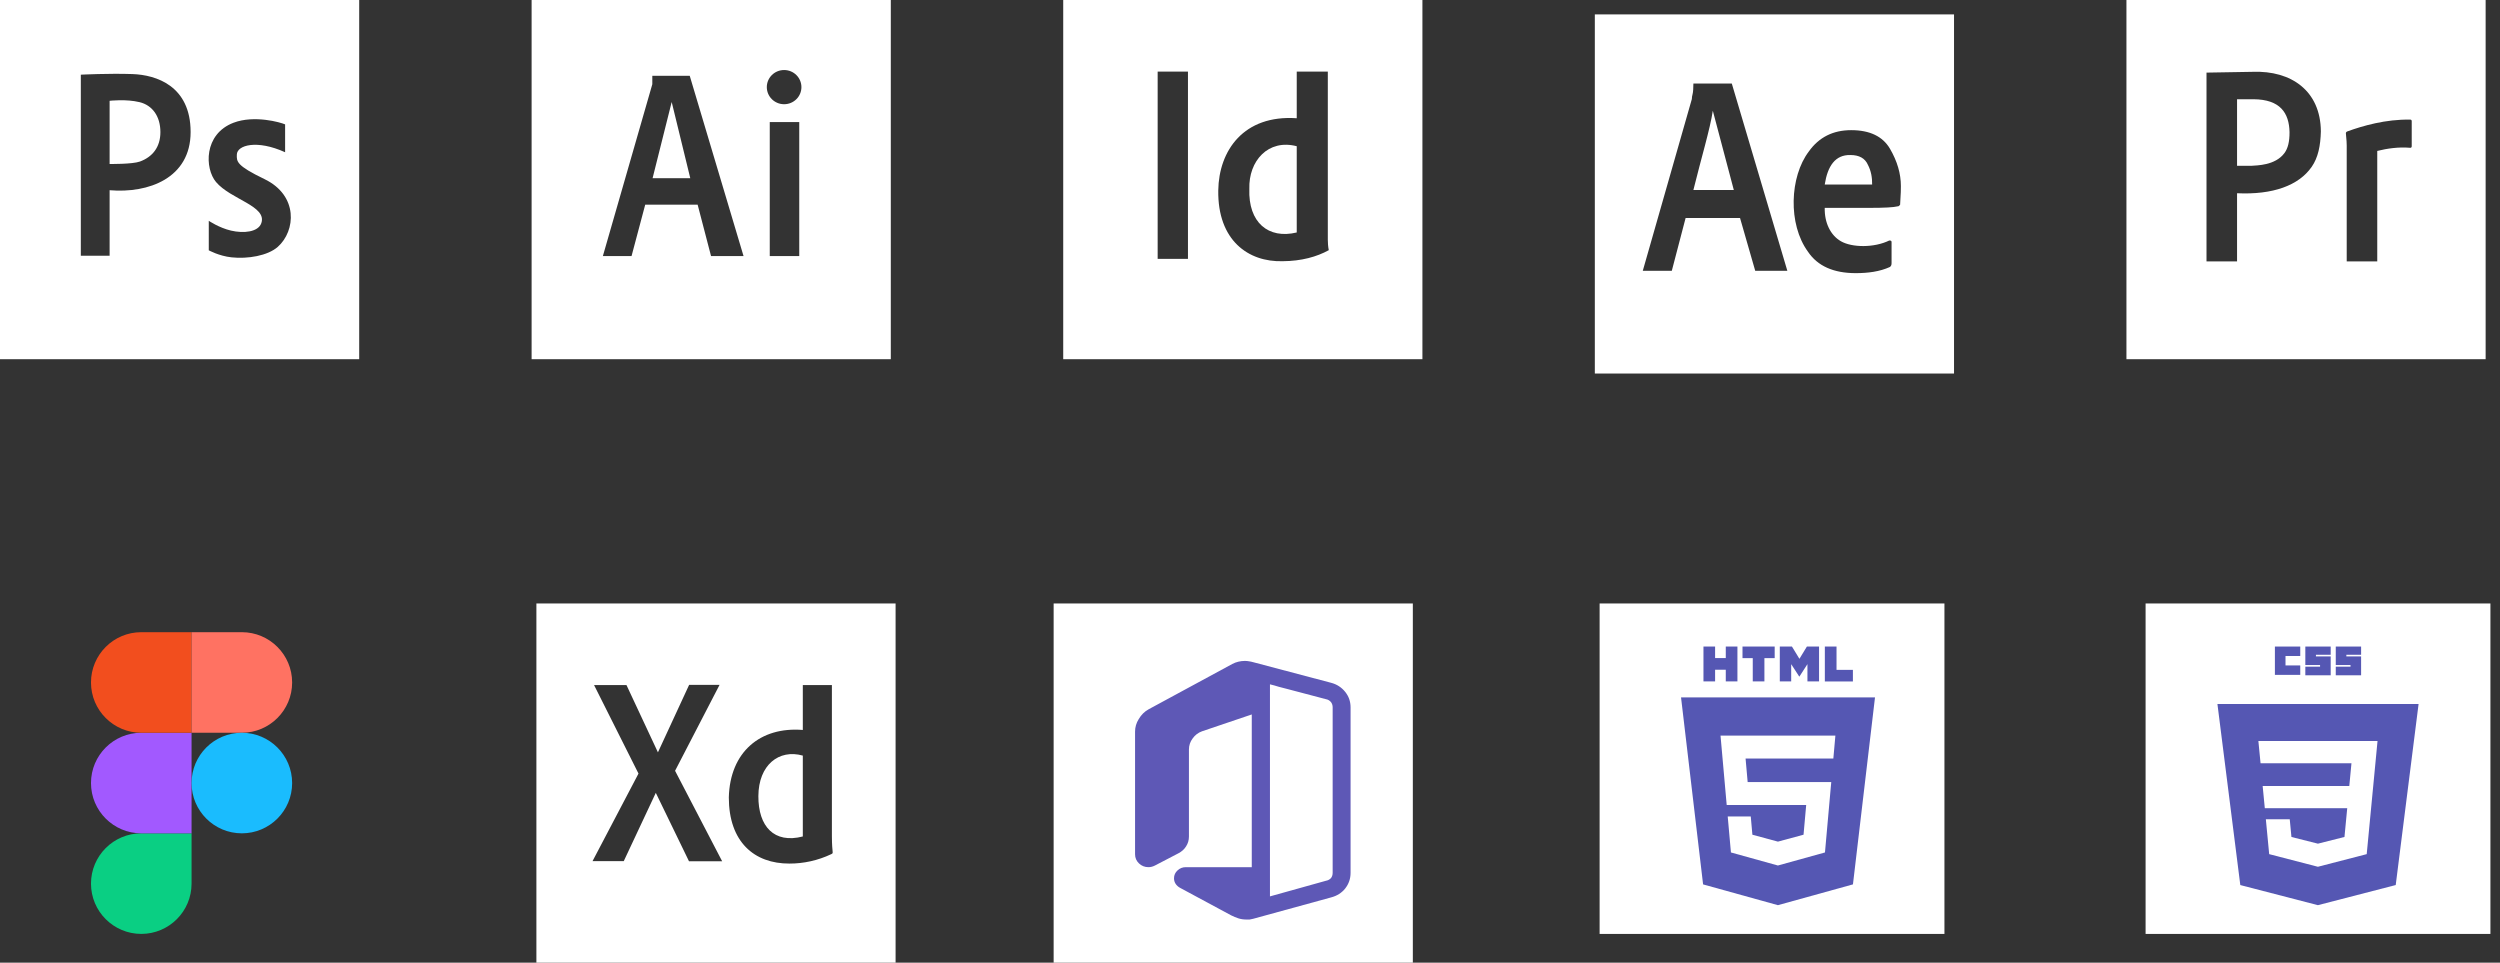 <svg width="174" height="67" viewBox="0 0 174 67" fill="none" xmlns="http://www.w3.org/2000/svg">
<rect x="0" y="0" width="174" height="67" fill="#333333" stroke="none"/>
<rect x="73.333" y="42" width="25" height="25" fill="white"/>
<path d="M94 49.231V60.751C94 61.153 93.877 61.513 93.632 61.831C93.386 62.143 93.055 62.353 92.64 62.461L87.227 63.946C87.152 63.964 87.067 63.982 86.972 64H86.764C86.557 64 86.368 63.973 86.198 63.919C86.028 63.865 85.855 63.793 85.678 63.703L82.136 61.795C82.004 61.723 81.9 61.63 81.824 61.516C81.749 61.402 81.711 61.273 81.711 61.129C81.711 60.913 81.793 60.73 81.957 60.58C82.114 60.43 82.306 60.355 82.533 60.355H87.123V49.726L83.666 50.896C83.395 50.992 83.175 51.16 83.005 51.4C82.835 51.628 82.75 51.883 82.75 52.165V58.222C82.75 58.474 82.684 58.702 82.552 58.906C82.426 59.11 82.246 59.272 82.013 59.392L80.388 60.238C80.237 60.316 80.086 60.355 79.935 60.355C79.677 60.355 79.457 60.268 79.274 60.094C79.091 59.92 79 59.707 79 59.455V50.923C79 50.611 79.085 50.32 79.255 50.05C79.431 49.75 79.661 49.522 79.945 49.366L85.763 46.216C85.895 46.144 86.037 46.09 86.188 46.054C86.339 46.018 86.491 46 86.642 46C86.749 46 86.846 46.009 86.934 46.027C87.023 46.039 87.12 46.06 87.227 46.09L92.64 47.521C92.848 47.575 93.033 47.656 93.197 47.764C93.361 47.872 93.502 48.001 93.622 48.151C93.748 48.307 93.843 48.475 93.906 48.655C93.969 48.841 94 49.033 94 49.231M92.753 60.751V49.231C92.753 49.093 92.715 48.973 92.64 48.871C92.545 48.757 92.429 48.688 92.29 48.664L89.627 47.962C89.431 47.908 89.224 47.854 89.003 47.8C88.795 47.734 88.591 47.677 88.389 47.629V62.389L92.29 61.3C92.429 61.276 92.545 61.213 92.64 61.111C92.715 61.009 92.753 60.889 92.753 60.751Z" fill="#5E58B6"/>
<g clip-path="url(#clip0_109_569)">
<rect x="111.333" y="42" width="25" height="25" fill="white"/>
<path d="M118.56 45H119.371V45.802H120.114V45H120.925V47.427H120.114V46.615H119.371V47.427H118.561V45H118.56ZM121.992 45.805H121.278V45H123.518V45.805H122.803V47.427H121.992V45.805V45.805ZM123.874 45H124.72L125.24 45.853L125.76 45H126.606V47.427H125.798V46.224L125.24 47.087H125.226L124.667 46.225V47.427H123.874V45V45ZM127.009 45H127.822V46.625H128.962V47.428H127.009V45V45Z" fill="#5557B3"/>
<path fill-rule="evenodd" clip-rule="evenodd" d="M118.535 61.554L117 48.538H130.5L128.965 61.553L123.742 63L118.535 61.554ZM121.637 54.429L121.492 52.794H127.601L127.743 51.198H119.748L120.178 56.026H125.711L125.526 58.096L123.746 58.577H123.744L121.966 58.097L121.853 56.825H120.249L120.473 59.331L123.742 60.239L127.018 59.331L127.417 54.858L127.456 54.43H121.637V54.429Z" fill="#5557B3"/>
</g>
<g clip-path="url(#clip1_109_569)">
<rect x="148.333" y="42" width="25" height="25" fill="white"/>
<path d="M158.333 45H160.098V45.657H159.071V46.314H160.098V46.971H158.333V45ZM160.451 45H162.216V45.572H161.189V45.686H162.216V47H160.451V46.4H161.477V46.286H160.451V45ZM162.569 45H164.333V45.572H163.307V45.686H164.333V47H162.569V46.4H163.596V46.286H162.569V45Z" fill="#5557B3"/>
<path fill-rule="evenodd" clip-rule="evenodd" d="M161.326 63L155.925 61.6L154.333 49H168.333L166.742 61.599L161.326 63ZM157.481 54.704L157.63 56.249H163.367L163.175 58.252L161.329 58.719H161.327L159.484 58.254L159.366 57.022H157.703L157.935 59.448L161.326 60.327L164.723 59.448L165.137 55.118L165.177 54.704L165.476 51.575H157.183L157.334 53.121H163.662L163.511 54.704H157.481V54.704Z" fill="#5557B3"/>
</g>
<g clip-path="url(#clip2_109_569)">
<path d="M37.333 42V67H62.333V42H37.333ZM47.955 59.946L45.644 55.182L43.414 59.934H41.24L44.439 53.841L41.346 47.679H43.602L45.792 52.363L47.963 47.667H50.081L46.985 53.647L50.263 59.946H47.955H47.955ZM57.865 59.445C56.91 59.9 55.91 60.105 54.955 60.105C52.488 60.116 50.726 58.593 50.726 55.5C50.806 52.333 52.917 50.565 55.876 50.805V47.679H57.9V58.206C57.904 59.462 58.042 59.341 57.865 59.445V59.445ZM55.876 52.59V58.218C53.878 58.736 52.774 57.52 52.783 55.41C52.791 53.245 54.213 52.121 55.876 52.59Z" fill="white"/>
</g>
<g clip-path="url(#clip3_109_569)">
<path fill-rule="evenodd" clip-rule="evenodd" d="M25 25H0V0H25V25ZM19.844 10.596V8.657C19.525 8.515 17.696 7.992 16.252 8.543C14.171 9.337 14.245 11.729 15.035 12.668C16.058 13.885 18.603 14.338 18.187 15.532C17.971 16.151 16.964 16.258 16.077 16.05C15.25 15.857 14.531 15.368 14.531 15.368V17.421C14.531 17.421 15.242 17.817 16.114 17.911C17.232 18.032 18.633 17.804 19.335 17.18C20.584 16.069 20.776 13.609 18.408 12.466C16.438 11.515 16.47 11.244 16.484 10.756C16.502 10.103 17.874 9.701 19.844 10.596V10.596ZM9.218 5.155C10.858 5.212 13.267 5.968 13.267 9.19C13.267 12.412 10.319 13.469 7.629 13.239V17.801H5.625V5.198C5.625 5.198 7.579 5.098 9.218 5.155H9.218ZM9.739 11.243C10.603 10.927 11.164 10.25 11.164 9.197C11.164 8.081 10.593 7.325 9.719 7.111C8.772 6.88 7.629 7.016 7.629 7.016V11.413C7.629 11.413 9.211 11.435 9.739 11.243V11.243Z" fill="white"/>
</g>
<g clip-path="url(#clip4_109_569)">
<path d="M148 0V25H173V0H148ZM160.895 11.611C159.994 12.911 158.189 13.567 155.699 13.449V18.192H153.573V5.054L156.789 4.999C159.463 4.899 161.512 6.315 161.532 9.142C161.509 10.138 161.341 10.969 160.895 11.611V11.611ZM167.856 10.178C167.853 10.263 167.81 10.289 167.747 10.287C166.953 10.215 166.136 10.336 165.457 10.505V18.192H163.331V10.451C163.34 9.992 163.314 9.659 163.276 9.306C163.268 9.265 163.267 9.181 163.385 9.142C164.448 8.757 166.054 8.292 167.747 8.325C167.814 8.324 167.855 8.354 167.856 8.434V10.178ZM159.351 9.197C159.354 9.852 159.245 10.321 158.995 10.657C158.351 11.523 157.081 11.508 156.68 11.541H155.699V6.907H156.844C158.704 6.92 159.323 7.861 159.351 9.197Z" fill="white"/>
</g>
<g clip-path="url(#clip5_109_569)">
<path fill-rule="evenodd" clip-rule="evenodd" d="M45.401 5.274H48.005L51.75 17.82H49.488L48.556 14.246H44.907L43.956 17.82H41.96L45.401 5.863V5.274H45.401ZM48.043 12.402L46.75 7.099L45.42 12.402H48.043V12.402ZM55.628 8.496H53.575V17.82H55.628V8.496V8.496ZM54.575 4.874C53.91 4.874 53.37 5.407 53.37 6.064C53.37 6.721 53.91 7.254 54.575 7.254C55.24 7.254 55.779 6.722 55.779 6.064C55.779 5.407 55.24 4.874 54.575 4.874ZM62 25H37V0H62V25Z" fill="white"/>
</g>
<g clip-path="url(#clip6_109_569)">
<path d="M130.003 11.466C130.232 11.901 130.308 12.365 130.301 12.845H127.001C127.202 11.554 127.733 10.766 128.786 10.79C129.399 10.79 129.805 11.015 130.003 11.466ZM117.86 13.224H120.673L119.212 7.707C119.029 8.955 118.386 11.081 117.86 13.224ZM136 1V26H111V1H136ZM124.399 18.849L120.533 5.814H117.86C117.86 6.103 117.842 6.418 117.806 6.544C117.77 6.671 117.752 6.787 117.752 6.895L114.337 18.849H116.357L117.319 15.171H121.106L122.164 18.849H124.399ZM132.302 12.953C132.302 12.088 132.049 11.223 131.545 10.357C131.039 9.492 130.138 9.059 128.84 9.059C127.578 9.059 126.596 9.555 125.892 10.546C124.566 12.296 124.428 15.6 125.838 17.524C126.505 18.516 127.614 19.011 129.165 19.011C130.014 19.009 130.824 18.907 131.545 18.579C131.629 18.492 131.651 18.451 131.653 18.308V16.848C131.65 16.746 131.595 16.742 131.491 16.74C130.435 17.255 128.901 17.237 128.125 16.79C127.403 16.373 126.978 15.503 127.001 14.468H130.084C130.625 14.468 131.058 14.459 131.382 14.441C131.707 14.423 131.941 14.396 132.086 14.36C132.121 14.36 132.148 14.351 132.167 14.333L132.248 14.252C132.248 14.143 132.256 13.973 132.275 13.738C132.293 13.504 132.302 13.242 132.302 12.953Z" fill="white"/>
</g>
<g clip-path="url(#clip7_109_569)">
<path d="M9.833 65C11.765 65 13.333 63.432 13.333 61.5V58H9.833C7.901 58 6.333 59.568 6.333 61.5C6.333 63.432 7.901 65 9.833 65Z" fill="#0ACF83"/>
<path d="M6.333 54.5C6.333 52.568 7.901 51 9.833 51H13.333V58H9.833C7.901 58 6.333 56.432 6.333 54.5Z" fill="#A259FF"/>
<path d="M6.333 47.5C6.333 45.568 7.901 44 9.833 44H13.333V51H9.833C7.901 51 6.333 49.432 6.333 47.5Z" fill="#F24E1E"/>
<path d="M13.333 44H16.833C18.765 44 20.333 45.568 20.333 47.5C20.333 49.432 18.765 51 16.833 51H13.333V44Z" fill="#FF7262"/>
<path d="M20.333 54.5C20.333 56.432 18.765 58 16.833 58C14.901 58 13.333 56.432 13.333 54.5C13.333 52.568 14.901 51 16.833 51C18.765 51 20.333 52.568 20.333 54.5Z" fill="#1ABCFE"/>
</g>
<g clip-path="url(#clip8_109_569)">
<path d="M86.954 13.151C86.894 11.201 88.264 9.658 90.253 10.177V16.18C88.271 16.659 86.871 15.48 86.954 13.151ZM74 0V25H99V0H74ZM82.682 18.018H80.573V4.985H82.682V18.018ZM89.28 18.18C86.873 18.25 84.744 16.723 84.791 13.259C84.829 10.475 86.564 7.975 90.253 8.23V4.985H92.416V16.693C92.416 16.892 92.434 17.176 92.483 17.412C91.652 17.872 90.576 18.172 89.28 18.18Z" fill="white"/>
</g>
<defs>
<clipPath id="clip0_109_569">
<rect width="24" height="24" fill="white" transform="translate(111.333 41)"/>
</clipPath>
<clipPath id="clip1_109_569">
<rect width="24" height="24" fill="white" transform="translate(149.333 41)"/>
</clipPath>
<clipPath id="clip2_109_569">
<rect width="25" height="25" fill="white" transform="translate(37.333 42)"/>
</clipPath>
<clipPath id="clip3_109_569">
<rect width="25" height="25" fill="white"/>
</clipPath>
<clipPath id="clip4_109_569">
<rect width="25" height="25" fill="white" transform="translate(148)"/>
</clipPath>
<clipPath id="clip5_109_569">
<rect width="25" height="25" fill="white" transform="translate(37)"/>
</clipPath>
<clipPath id="clip6_109_569">
<rect width="25" height="25" fill="white" transform="translate(111 1)"/>
</clipPath>
<clipPath id="clip7_109_569">
<rect width="14" height="21" fill="white" transform="translate(6.333 44)"/>
</clipPath>
<clipPath id="clip8_109_569">
<rect width="25" height="25" fill="white" transform="translate(74)"/>
</clipPath>
</defs>
</svg>
